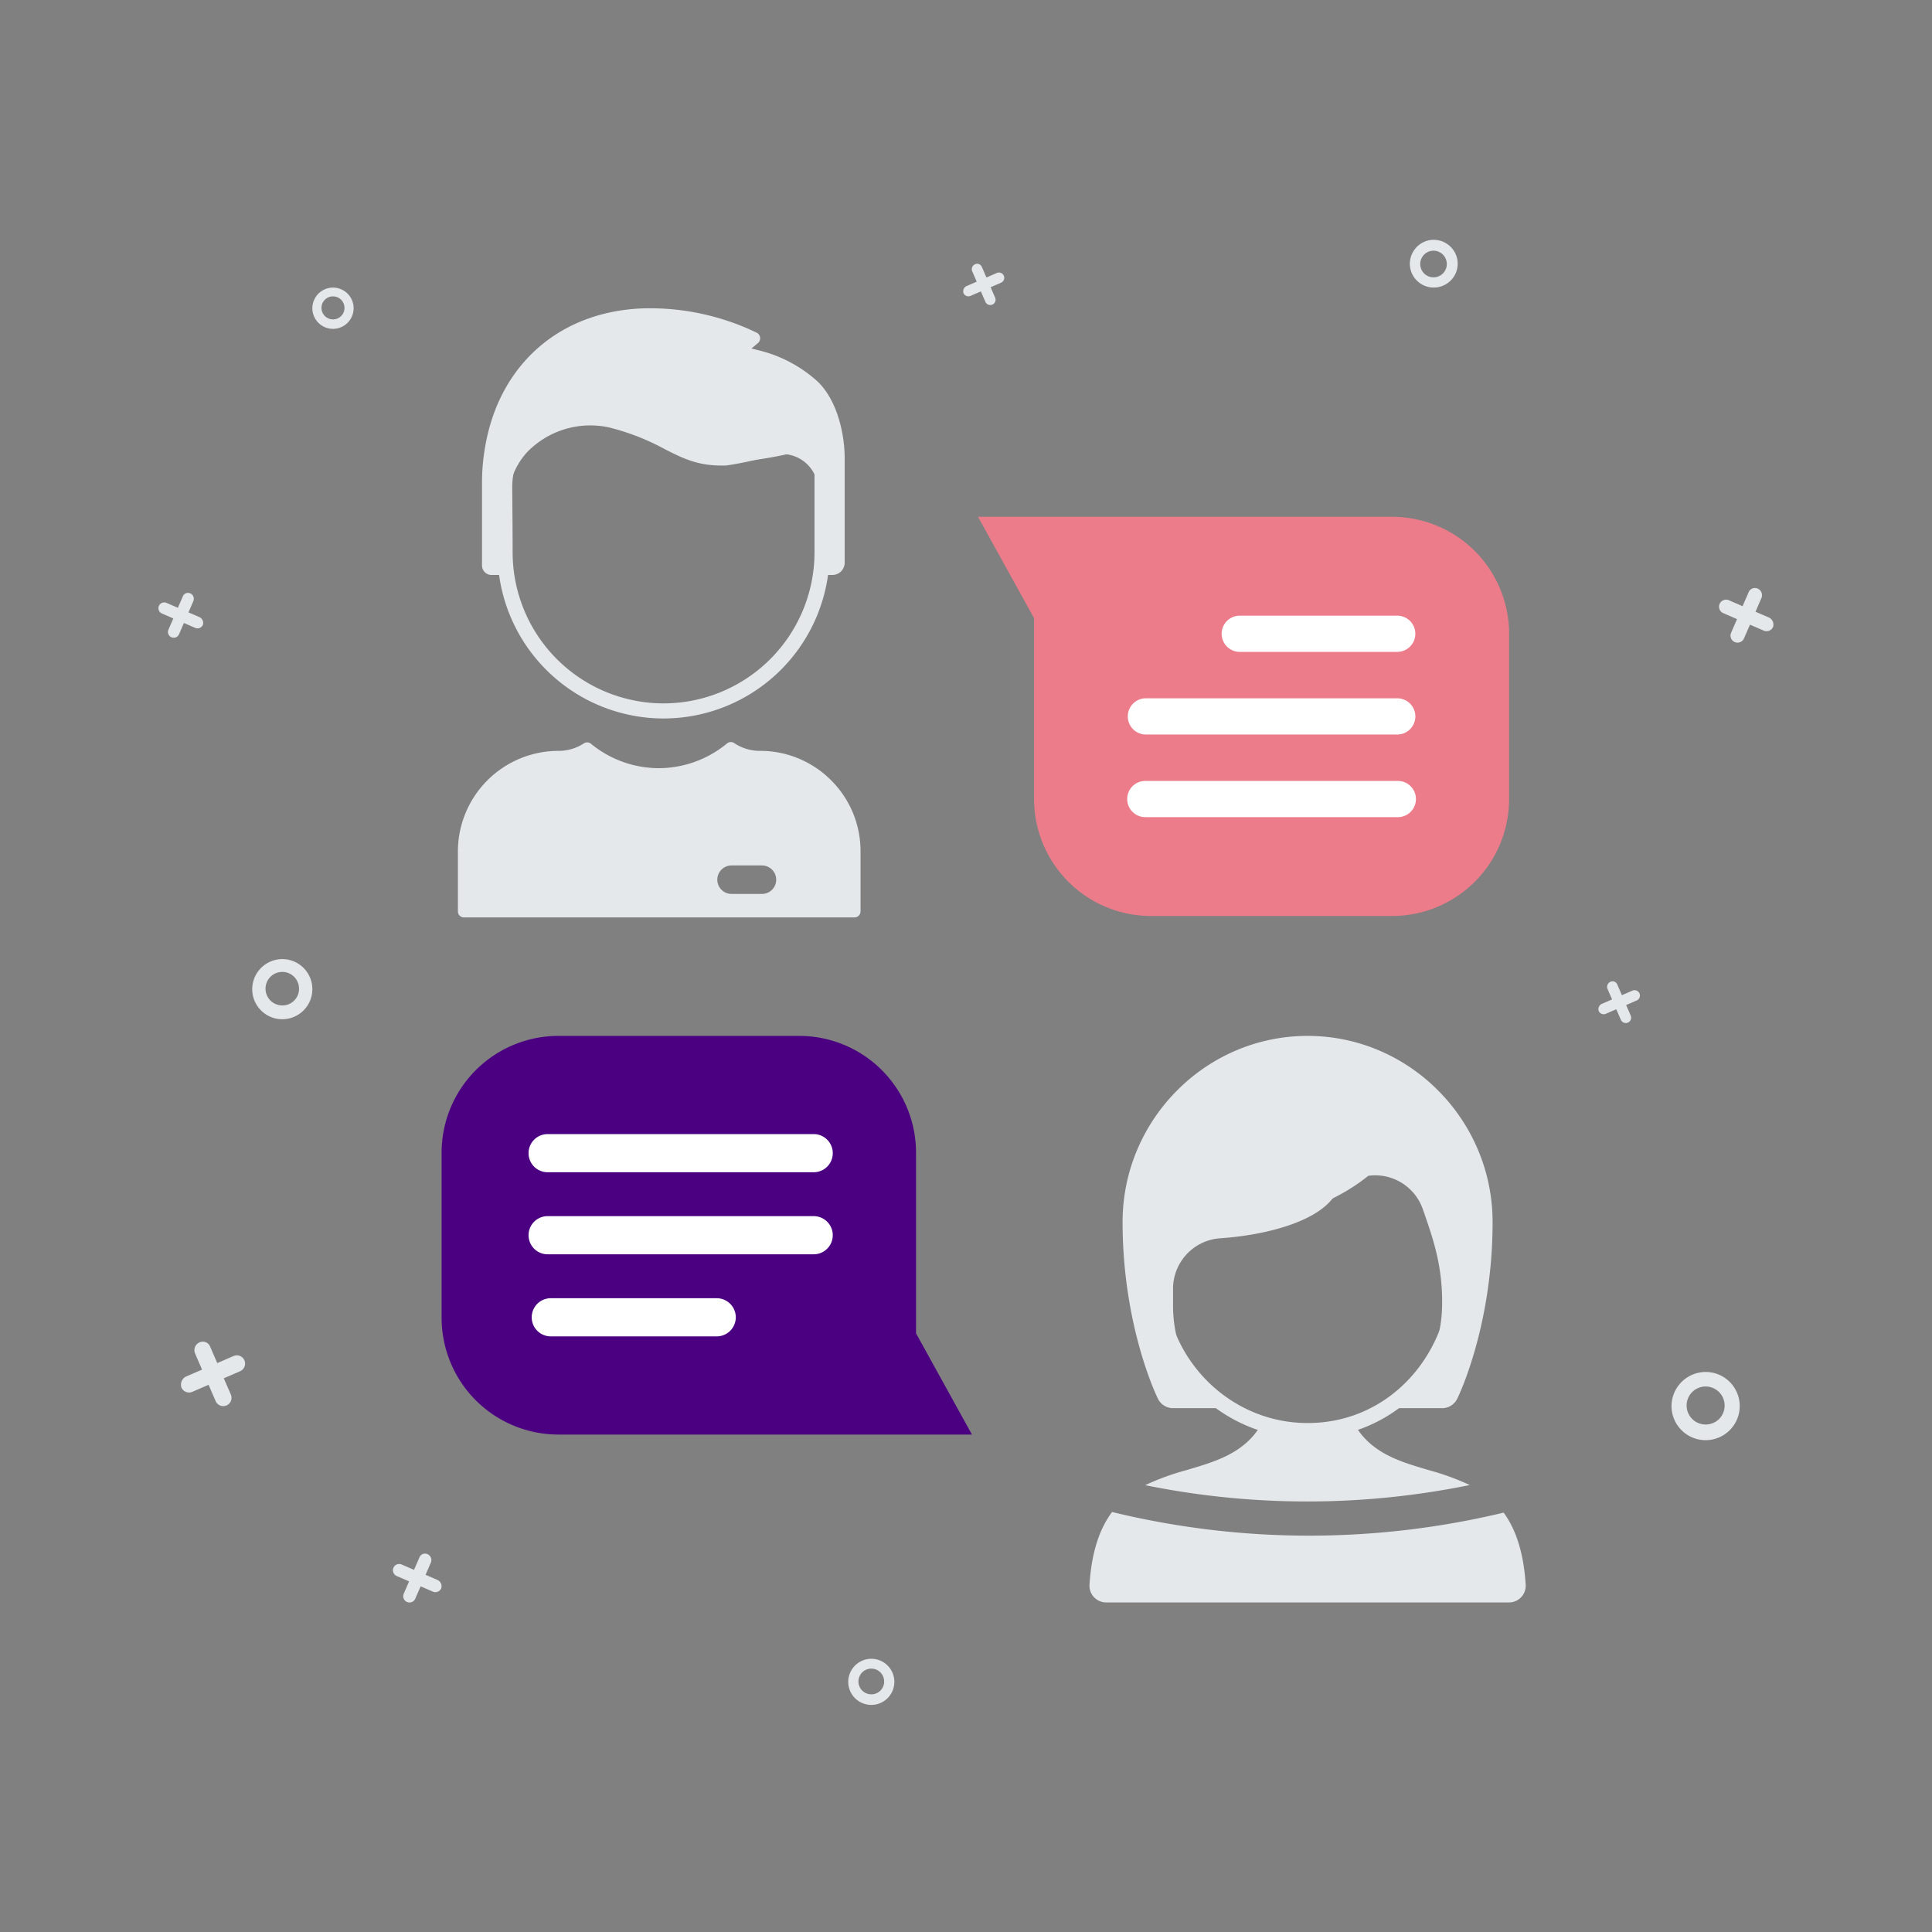 <svg xmlns="http://www.w3.org/2000/svg" width="512" height="512" viewBox="0 0 512 512"><rect x="0" y="0" width="512" height="512" fill="#808080" stroke="none"/><g transform="translate(-569 -6477)"><g transform="translate(0.869 6.944)"><g transform="translate(685.166 6551.738)"><g transform="translate(0 192.843)"><g transform="translate(0 0)"><path d="M406.967,377.951v-47.86a30.956,30.956,0,0,0-30.957-30.955H312.2a30.956,30.956,0,0,0-30.957,30.955v43.735A30.958,30.958,0,0,0,312.2,404.783h109.59Zm0,0" transform="translate(-281.246 -299.136)" fill="indigo"/><path d="M349.966,351.442h70.512a5.055,5.055,0,0,0,0-10.11H349.966a5.055,5.055,0,1,0,0,10.11Zm0,0" transform="translate(-321.875 -315.31)" fill="#fff"/><path d="M349.966,386.7h70.512a5.055,5.055,0,0,0,0-10.11H349.966a5.055,5.055,0,1,0,0,10.11Zm0,0" transform="translate(-321.875 -328.825)" fill="#fff"/><path d="M390.528,421.97H434.5a5.055,5.055,0,0,0,0-10.11H390.528a5.055,5.055,0,1,0,0,10.11Zm0,0" transform="translate(-361.6 -342.342)" fill="#fff"/></g><g transform="translate(171.678 0)"><path d="M140.028,0C112.994,0,91,22.291,91,49.325c0,27.478,9,46.1,9.384,46.862a4.459,4.459,0,0,0,3.987,2.464h12.323a36.064,36.064,0,0,1-12.323-27.04V66.975a13.413,13.413,0,0,1,12.457-13.341c11.378-.766,25.267-4.065,30.186-11.025A13.372,13.372,0,0,1,170.558,45.9c2.751,7.883,5.127,14.681,5.127,24.653a37.443,37.443,0,0,1-12.366,28.1h12.366a4.459,4.459,0,0,0,3.987-2.464c.383-.766,9.384-19.383,9.384-46.862C189.056,22.291,167.062,0,140.028,0Z" transform="translate(-82.216 0)" fill="#e4e8ea"/><path d="M111.16,369.846a215.308,215.308,0,0,0,86.011-.032,66.642,66.642,0,0,0-10.694-3.908c-7.082-2.114-15.143-4.2-19.721-11.942a34.065,34.065,0,0,1-24.98.031c-4.517,7.649-12.676,9.77-19.862,11.915A66.141,66.141,0,0,0,111.16,369.846Z" transform="translate(-96.386 -250.787)" fill="#e4e8ea"/><path d="M65.913,455.3H172.589a4.438,4.438,0,0,0,4.466-4.62c-.557-8.9-2.751-14.939-5.844-19.183a220.726,220.726,0,0,1-103.779-.168c-3.164,4.254-5.42,10.321-5.984,19.351a4.438,4.438,0,0,0,4.466,4.621Z" transform="translate(-61.439 -305.16)" fill="#e4e8ea"/><path d="M245.719,191.142c0-12.605-3.043-21.318-6.9-32.347a6.643,6.643,0,0,0-11.7-1.641c-12.262,17.36-42.5,21.188-54.93,22.025a6.645,6.645,0,0,0-6.2,6.63v6.909c0,21.98,17.88,40.3,39.859,40.3,23.487,0,39.859-19.931,39.859-41.879Z" transform="translate(-148.048 -128.424)" fill="none" stroke="#e4e8ea" stroke-width="4"/></g></g><g transform="translate(4.319)"><g transform="translate(137.839 55.282)"><path d="M296.092,326v47.921a31,31,0,0,0,31,30.994h63.888a31,31,0,0,0,31-30.994V330.133a31,31,0,0,0-31-31H281.246Zm0,0" transform="translate(-281.246 -299.136)" fill="#ed7c8a"/><path d="M416.627,341.332H349.708a4.8,4.8,0,0,0,0,9.6h66.919a4.8,4.8,0,0,0,0-9.6Zm0,0" transform="translate(-305.381 -271.344)" fill="#fff"/><path d="M416.627,376.594H349.708a4.8,4.8,0,0,0,0,9.595h66.919a4.8,4.8,0,0,0,0-9.595Zm0,0" transform="translate(-305.381 -328.501)" fill="#fff"/><path d="M432,411.86H390.27a4.8,4.8,0,1,0,0,9.595H432a4.8,4.8,0,0,0,0-9.595Zm0,0" transform="translate(-320.758 -385.664)" fill="#fff"/></g><g transform="translate(0)"><g transform="translate(0 114.973)"><path d="M7547.482-5244.336a26.491,26.491,0,0,0-18.728-7.813l-.135,0h-.038a12.2,12.2,0,0,1-6.821-2.076,1.578,1.578,0,0,0-1.884.116,28.463,28.463,0,0,1-18.083,6.547,28.34,28.34,0,0,1-17.945-6.455,1.6,1.6,0,0,0-1.887-.125,12.2,12.2,0,0,1-6.7,1.993h-.049a26.682,26.682,0,0,0-26.647,26.642v15.9a1.607,1.607,0,0,0,1.6,1.6h103.5a1.606,1.606,0,0,0,1.6-1.6v-15.88A26.481,26.481,0,0,0,7547.482-5244.336Zm-18.337,30.1h-8.066a3.775,3.775,0,0,1-3.772-3.771,3.776,3.776,0,0,1,3.772-3.773h8.066a3.775,3.775,0,0,1,3.77,3.773A3.775,3.775,0,0,1,7529.145-5214.232Z" transform="translate(-7448.569 5254.48)" fill="#e4e8ea"/></g><path d="M7600.564-5522.388l-.017-.159a1.947,1.947,0,0,0-1.933-1.764,1.547,1.547,0,0,0-.172.006,2.074,2.074,0,0,0-.346.065,103.077,103.077,0,0,1-15.982,3.413c-10.778.488-16.92-2.6-23.419-5.871a66.477,66.477,0,0,0-15.392-6.046,21.664,21.664,0,0,0-5.127-.616,21.679,21.679,0,0,0-21.027,16.519,21.679,21.679,0,0,0-.612,5.307c.009,1.545.022,3.093.035,4.7.029,3.542.065,7.559.065,12.442a42.045,42.045,0,0,0,42,42,42.046,42.046,0,0,0,42-42c0-6.562,0-11.529,0-15.3C7600.64-5521.462,7600.64-5521.583,7600.564-5522.388Z" transform="translate(-7504.14 5559.116)" fill="none" stroke="#e4e8ea" stroke-width="4"/><path d="M7568.264-5639.365v27.524a3.276,3.276,0,0,1-3.276,3.276h-3.725s.012-22.077-.057-22.9c-.013-.116-.024-.249-.037-.471a9.6,9.6,0,0,0-.315-1.718,9.533,9.533,0,0,0-9.17-6.96,9.543,9.543,0,0,0-2.554.347,93.3,93.3,0,0,1-12.126,2.675c-7.335.292-11.364-1.755-16.463-4.343a62.161,62.161,0,0,0-14.783-5.745,23.341,23.341,0,0,0-21.638,6.552c-7.864,8.527-5.39,21.868-5.39,32.565h-4.052a2.527,2.527,0,0,1-2.527-2.527v-22.072a55.4,55.4,0,0,1,2.5-16.3c5.61-17.617,20.256-28.987,40.085-29.754a65.09,65.09,0,0,1,30.175,6.426,1.666,1.666,0,0,1,.559.431,1.655,1.655,0,0,1,.379,1.223,1.659,1.659,0,0,1-.593,1.135l-1.7,1.421,2.154.535a35.717,35.717,0,0,1,15.45,8.275C7566.145-5654.917,7568.264-5646.323,7568.264-5639.365Z" transform="translate(-7465.767 5679.258)" fill="#e4e8ea"/></g></g></g><path d="M124.041,49.85,120.37,48.26l1.591-3.671a1.928,1.928,0,0,0-.979-2.447,1.788,1.788,0,0,0-2.447.979l-1.591,3.671L113.273,45.2a1.864,1.864,0,0,0-1.468,3.426l3.671,1.591-1.591,3.671a1.864,1.864,0,0,0,3.426,1.468l1.591-3.671,3.671,1.591a1.886,1.886,0,0,0,2.447-.979,2.057,2.057,0,0,0-.979-2.447" transform="translate(912.987 6583.911)" fill="#e4e8ea"/><path d="M111.516,47.9l2.764-1.2-1.2-2.764a1.452,1.452,0,0,1,.737-1.842,1.346,1.346,0,0,1,1.842.737l1.2,2.764,2.764-1.2a1.4,1.4,0,0,1,1.105,2.579l-2.764,1.2,1.2,2.764a1.4,1.4,0,1,1-2.579,1.105l-1.2-2.764-2.764,1.2a1.42,1.42,0,0,1-1.842-.737,1.549,1.549,0,0,1,.737-1.842" transform="translate(712.689 6497.999)" fill="#e4e8ea"/><path d="M111.525,47.962l2.794-1.211-1.211-2.794a1.467,1.467,0,0,1,.745-1.863,1.361,1.361,0,0,1,1.863.745l1.211,2.794,2.794-1.211a1.418,1.418,0,0,1,1.118,2.608l-2.794,1.211,1.211,2.794a1.418,1.418,0,1,1-2.608,1.118l-1.211-2.794-2.794,1.211a1.435,1.435,0,0,1-1.863-.745,1.566,1.566,0,0,1,.745-1.863" transform="translate(881.028 6688.158)" fill="#e4e8ea"/><path d="M111.982,51.243l4.318-1.871-1.871-4.318a2.268,2.268,0,0,1,1.152-2.879,2.1,2.1,0,0,1,2.879,1.151l1.871,4.318,4.318-1.871a2.192,2.192,0,1,1,1.727,4.03l-4.318,1.871,1.871,4.318a2.192,2.192,0,0,1-4.03,1.727L118.028,53.4l-4.318,1.871a2.218,2.218,0,0,1-2.879-1.151,2.42,2.42,0,0,1,1.151-2.879" transform="translate(505.378 6783.642)" fill="#e4e8ea"/><path d="M122.6,49l-3.274-1.419,1.419-3.274a1.72,1.72,0,0,0-.873-2.183,1.6,1.6,0,0,0-2.183.873l-1.419,3.274-3.274-1.419a1.662,1.662,0,1,0-1.31,3.056l3.274,1.419L113.539,52.6a1.662,1.662,0,0,0,3.056,1.31l1.419-3.274,3.274,1.419a1.682,1.682,0,0,0,2.183-.873A1.835,1.835,0,0,0,122.6,49" transform="translate(561.584 6839.812)" fill="#e4e8ea"/><path d="M121.648,48.434l-3.013-1.306,1.306-3.013a1.583,1.583,0,0,0-.8-2.009,1.467,1.467,0,0,0-2.009.8l-1.306,3.013-3.013-1.306A1.53,1.53,0,1,0,111.6,47.43l3.013,1.306-1.306,3.013a1.53,1.53,0,0,0,2.812,1.205l1.306-3.013,3.013,1.306a1.548,1.548,0,0,0,2.009-.8,1.688,1.688,0,0,0-.8-2.009" transform="translate(499.445 6585.213)" fill="#e4e8ea"/><path d="M6.322,0A6.347,6.347,0,0,0,0,6.322a6.281,6.281,0,0,0,6.322,6.322,6.281,6.281,0,0,0,6.322-6.322A6.281,6.281,0,0,0,6.322,0m0,9.742A3.524,3.524,0,1,1,9.846,6.218,3.495,3.495,0,0,1,6.322,9.742" transform="translate(949.029 6548.84) rotate(-141)" fill="#e4e8ea"/><path d="M69.537,84.206A9.073,9.073,0,0,0,60.5,93.243a9.037,9.037,0,1,0,9.037-9.037m0,13.925a5.037,5.037,0,1,1,5.037-5.037,5,5,0,0,1-5.037,5.037" transform="translate(950.601 6749.435)" fill="#e4e8ea"/><path d="M65.968,84.206A5.49,5.49,0,0,0,60.5,89.674a5.468,5.468,0,1,0,5.468-5.468m0,8.427a3.048,3.048,0,1,1,3.048-3.048,3.023,3.023,0,0,1-3.048,3.048" transform="translate(590.407 6462.063)" fill="#e4e8ea"/><path d="M68.468,84.206A8,8,0,0,0,60.5,92.174a7.968,7.968,0,1,0,7.968-7.968m0,12.279a4.441,4.441,0,1,1,4.441-4.441,4.4,4.4,0,0,1-4.441,4.441" transform="translate(574.471 6640.021)" fill="#e4e8ea"/><path d="M66.61,84.206a6.134,6.134,0,0,0-6.11,6.11,6.11,6.11,0,1,0,6.11-6.11m0,9.415a3.406,3.406,0,1,1,3.406-3.406,3.377,3.377,0,0,1-3.406,3.406" transform="translate(732.424 6825.447)" fill="#e4e8ea"/></g><rect width="512" height="512" transform="translate(569 6477)" fill="none"/></g></svg>